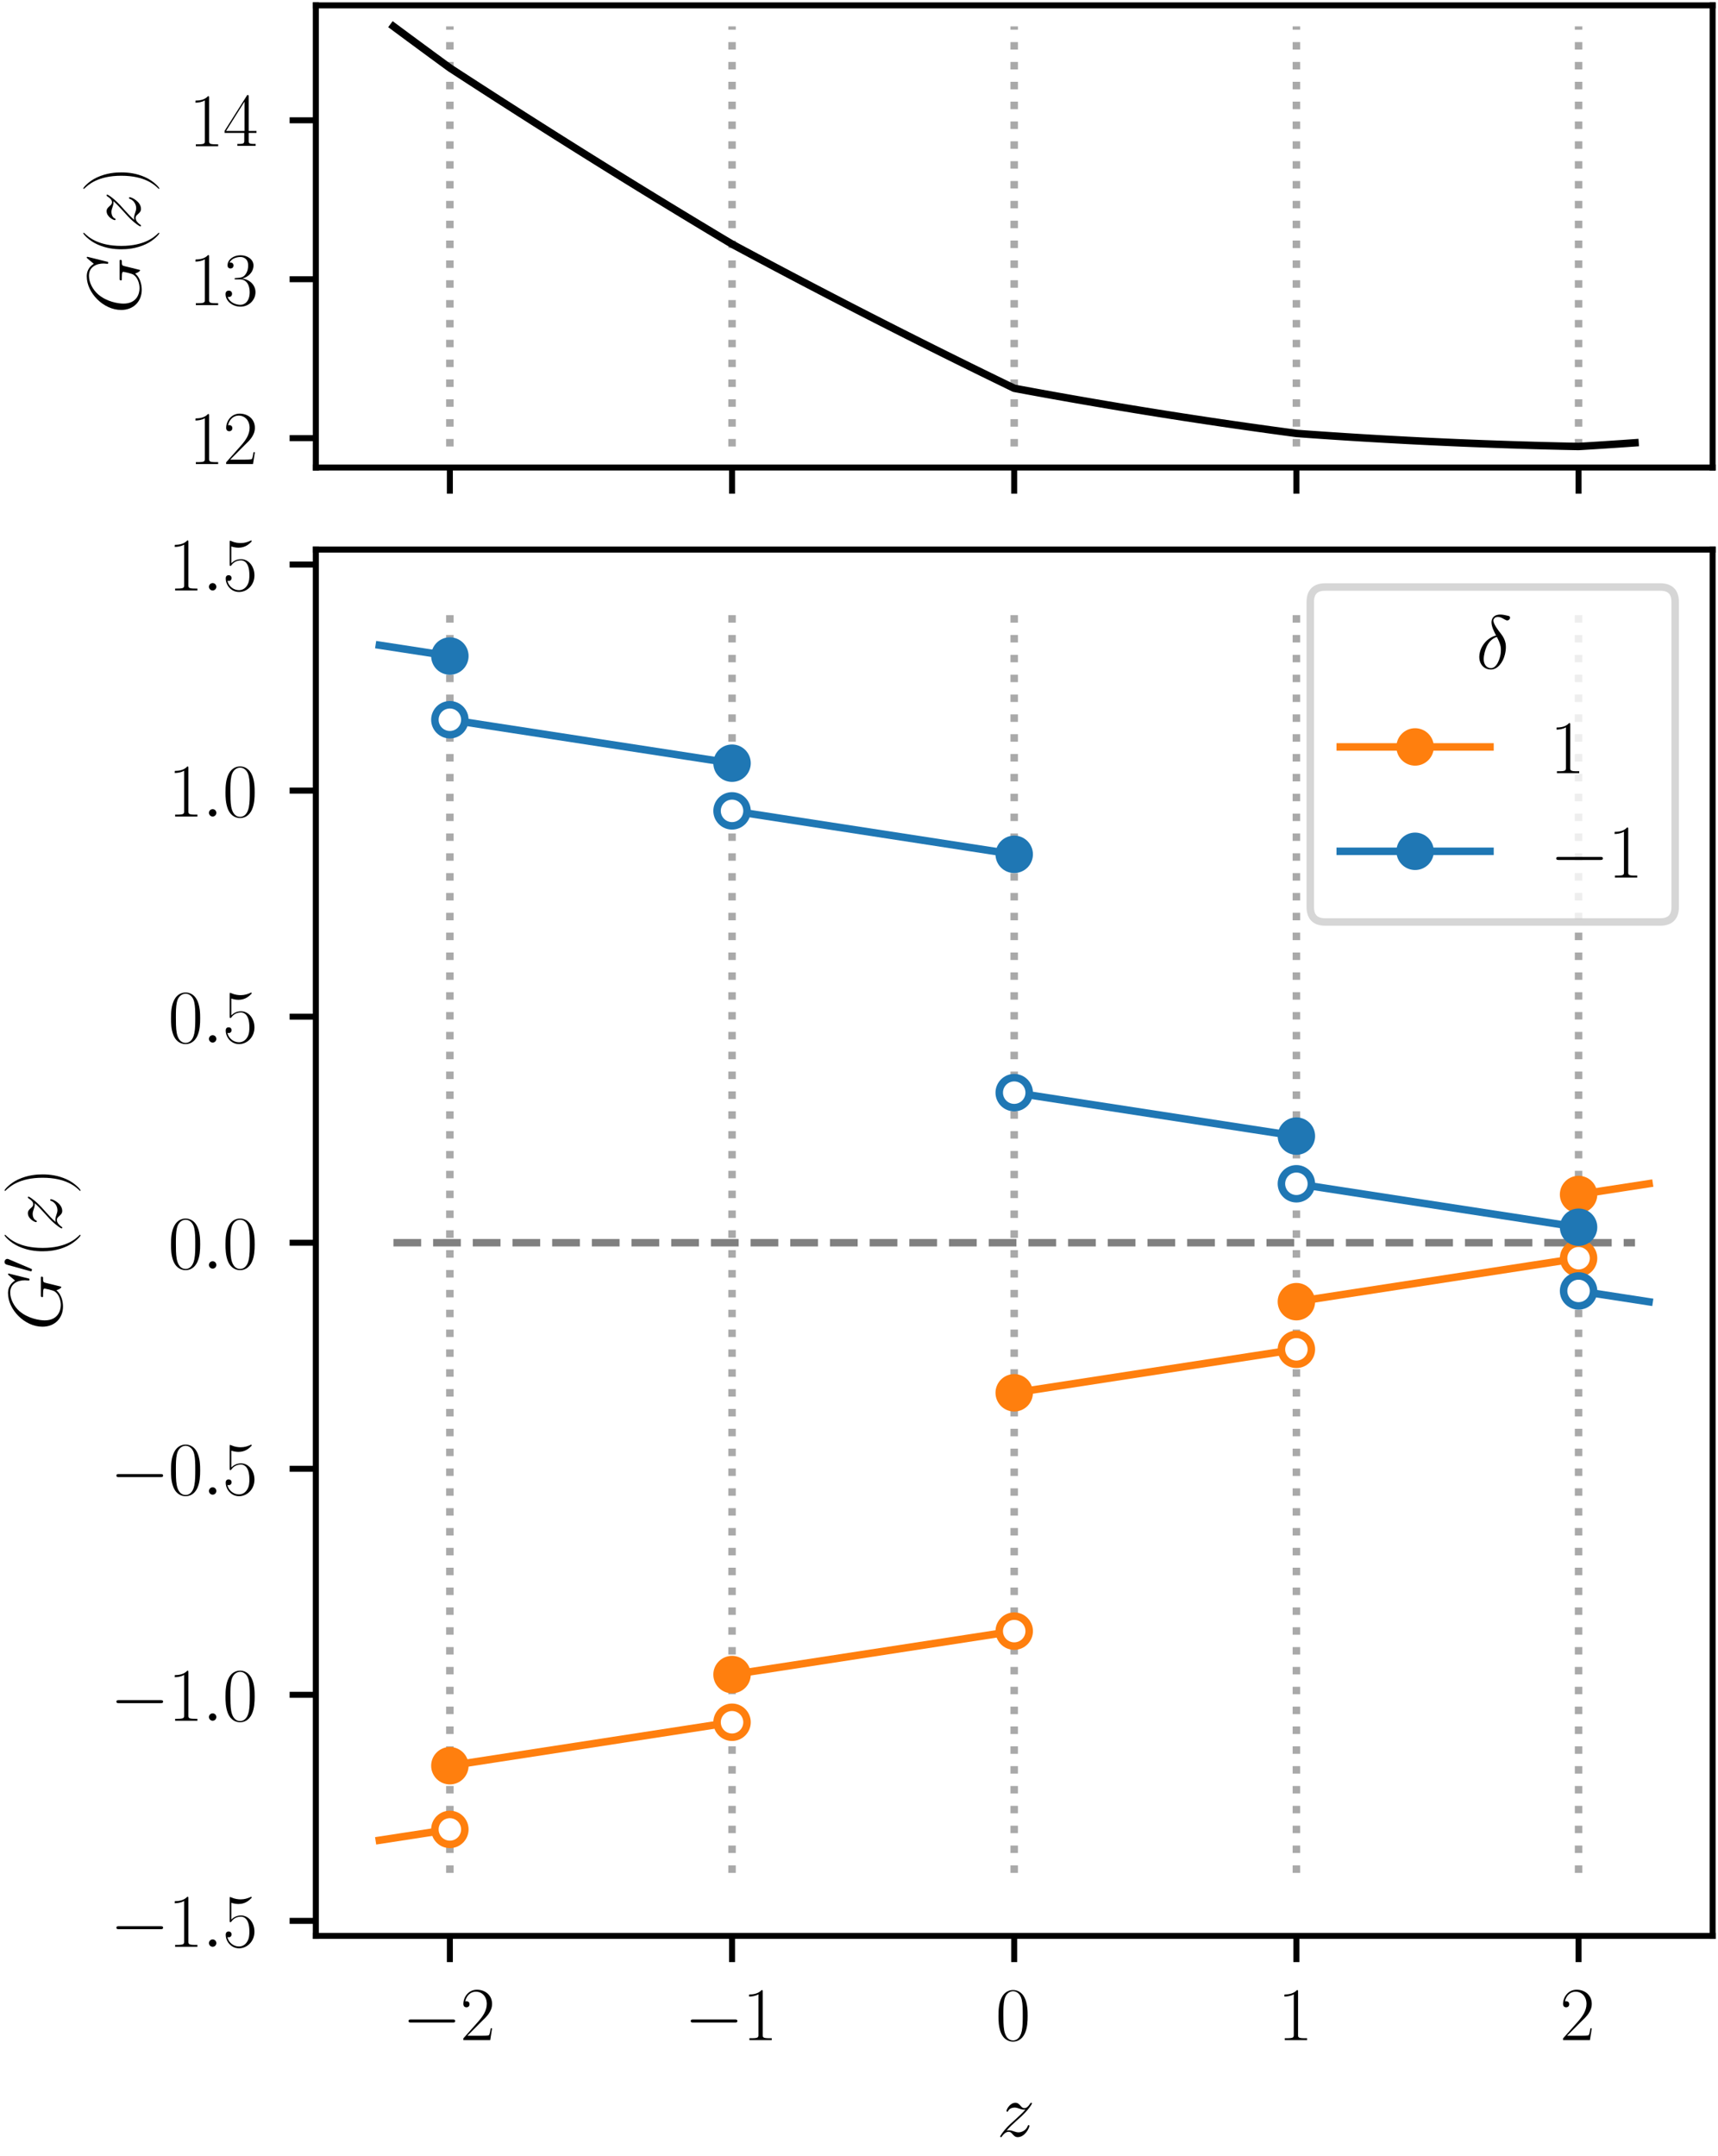 <?xml version="1.0" encoding="utf-8" standalone="no"?>
<!DOCTYPE svg PUBLIC "-//W3C//DTD SVG 1.1//EN"
  "http://www.w3.org/Graphics/SVG/1.1/DTD/svg11.dtd">
<svg xmlns:xlink="http://www.w3.org/1999/xlink" width="229.44pt" height="287.94pt" viewBox="0 0 229.44 287.94" xmlns="http://www.w3.org/2000/svg" version="1.1">
 <defs>
  <style type="text/css">*{stroke-linejoin: round; stroke-linecap: butt}</style>
 </defs>
 <g id="figure_1">
  <g id="patch_1">
   <path d="M 0 287.94 
L 229.44 287.94 
L 229.44 0 
L 0 0 
z
" style="fill: #ffffff"/>
  </g>
  <g id="axes_1">
   <g id="patch_2">
    <path d="M 42.179 62.427 
L 228.72 62.427 
L 228.72 0.72 
L 42.179 0.72 
z
" style="fill: #ffffff"/>
   </g>
   <g id="matplotlib.axis_1">
    <g id="xtick_1">
     <g id="line2d_1">
      <defs>
       <path id="m9663c72578" d="M 0 0 
L 0 3.5 
" style="stroke: #000000; stroke-width: 0.8"/>
      </defs>
      <g>
       <use xlink:href="#m9663c72578" x="60.08" y="62.427" style="stroke: #000000; stroke-width: 0.8"/>
      </g>
     </g>
    </g>
    <g id="xtick_2">
     <g id="line2d_2">
      <g>
       <use xlink:href="#m9663c72578" x="97.764" y="62.427" style="stroke: #000000; stroke-width: 0.8"/>
      </g>
     </g>
    </g>
    <g id="xtick_3">
     <g id="line2d_3">
      <g>
       <use xlink:href="#m9663c72578" x="135.449" y="62.427" style="stroke: #000000; stroke-width: 0.8"/>
      </g>
     </g>
    </g>
    <g id="xtick_4">
     <g id="line2d_4">
      <g>
       <use xlink:href="#m9663c72578" x="173.134" y="62.427" style="stroke: #000000; stroke-width: 0.8"/>
      </g>
     </g>
    </g>
    <g id="xtick_5">
     <g id="line2d_5">
      <g>
       <use xlink:href="#m9663c72578" x="210.819" y="62.427" style="stroke: #000000; stroke-width: 0.8"/>
      </g>
     </g>
    </g>
   </g>
   <g id="matplotlib.axis_2">
    <g id="ytick_1">
     <g id="line2d_6">
      <defs>
       <path id="m6248cead88" d="M 0 0 
L -3.5 0 
" style="stroke: #000000; stroke-width: 0.8"/>
      </defs>
      <g>
       <use xlink:href="#m6248cead88" x="42.179" y="58.507" style="stroke: #000000; stroke-width: 0.8"/>
      </g>
     </g>
     <g id="text_1">
      <!-- $\mathdefault{12}$ -->
      <g transform="translate(25.217 61.966) scale(0.1 -0.1)">
       <defs>
        <path id="LMRoman17-Regular-31" d="M 2458 0 
L 2458 160 
L 2266 160 
C 1715 160 1702 230 1702 458 
L 1702 4058 
C 1702 4192 1696 4192 1606 4192 
C 1357 3916 979 3827 621 3827 
C 602 3827 570 3827 563 3808 
C 557 3795 557 3782 557 3648 
C 755 3648 1088 3686 1344 3839 
L 1344 461 
C 1344 236 1331 160 781 160 
L 589 160 
L 589 0 
L 1523 0 
L 2458 0 
z
" transform="scale(0.016)"/>
        <path id="LMRoman17-Regular-32" d="M 2669 989 
L 2554 989 
C 2490 536 2438 459 2413 420 
C 2381 369 1920 369 1830 369 
L 602 369 
L 1824 1597 
C 2214 1967 2669 2402 2669 3035 
C 2669 3790 2067 4224 1395 4224 
C 691 4224 262 3604 262 3030 
C 262 2780 448 2748 525 2748 
C 589 2748 781 2787 781 3010 
C 781 3207 614 3264 525 3264 
C 486 3264 448 3258 422 3245 
C 544 3790 915 4058 1306 4058 
C 1862 4058 2227 3617 2227 3035 
C 2227 2479 1901 2000 1536 1584 
L 262 146 
L 262 0 
L 2515 0 
L 2669 989 
z
" transform="scale(0.016)"/>
       </defs>
       <use xlink:href="#LMRoman17-Regular-31" transform="scale(0.996)"/>
       <use xlink:href="#LMRoman17-Regular-32" transform="translate(45.691 0) scale(0.996)"/>
      </g>
     </g>
    </g>
    <g id="ytick_2">
     <g id="line2d_7">
      <g>
       <use xlink:href="#m6248cead88" x="42.179" y="37.286" style="stroke: #000000; stroke-width: 0.8"/>
      </g>
     </g>
     <g id="text_2">
      <!-- $\mathdefault{13}$ -->
      <g transform="translate(25.217 40.745) scale(0.1 -0.1)">
       <defs>
        <path id="LMRoman17-Regular-33" d="M 2720 1085 
C 2720 1707 2208 2157 1600 2227 
C 2086 2328 2554 2756 2554 3329 
C 2554 3820 2048 4179 1472 4179 
C 890 4179 378 3829 378 3329 
C 378 3110 544 3072 627 3072 
C 762 3072 877 3155 877 3321 
C 877 3486 762 3569 627 3569 
C 602 3569 570 3569 544 3557 
C 730 3959 1235 4032 1459 4032 
C 1683 4032 2106 3925 2106 3320 
C 2106 3143 2080 2828 1862 2550 
C 1670 2304 1453 2304 1242 2284 
C 1210 2284 1062 2269 1037 2269 
C 992 2263 966 2257 966 2208 
C 966 2163 973 2157 1101 2157 
L 1414 2157 
C 1984 2157 2234 1662 2234 1090 
C 2234 320 1824 25 1453 25 
C 1114 25 563 194 390 693 
C 422 680 454 680 486 680 
C 640 680 755 782 755 948 
C 755 1133 614 1216 486 1216 
C 378 1216 211 1165 211 926 
C 211 335 787 -128 1466 -128 
C 2176 -128 2720 430 2720 1085 
z
" transform="scale(0.016)"/>
       </defs>
       <use xlink:href="#LMRoman17-Regular-31" transform="scale(0.996)"/>
       <use xlink:href="#LMRoman17-Regular-33" transform="translate(45.691 0) scale(0.996)"/>
      </g>
     </g>
    </g>
    <g id="ytick_3">
     <g id="line2d_8">
      <g>
       <use xlink:href="#m6248cead88" x="42.179" y="16.066" style="stroke: #000000; stroke-width: 0.8"/>
      </g>
     </g>
     <g id="text_3">
      <!-- $\mathdefault{14}$ -->
      <g transform="translate(25.217 19.525) scale(0.1 -0.1)">
       <defs>
        <path id="LMRoman17-Regular-34" d="M 2803 1114 
L 2803 1280 
L 2150 1280 
L 2150 4154 
C 2150 4288 2144 4288 2029 4288 
L 128 1280 
L 128 1114 
L 1779 1114 
L 1779 487 
C 1779 255 1766 192 1318 192 
L 1197 192 
L 1197 32 
C 1402 32 1747 32 1965 32 
C 2182 32 2528 32 2733 32 
L 2733 192 
L 2611 192 
C 2163 192 2150 255 2150 487 
L 2150 1114 
L 2803 1114 
z
M 1798 1280 
L 256 1280 
L 1798 3734 
L 1798 1280 
z
" transform="scale(0.016)"/>
       </defs>
       <use xlink:href="#LMRoman17-Regular-31" transform="scale(0.996)"/>
       <use xlink:href="#LMRoman17-Regular-34" transform="translate(45.691 0) scale(0.996)"/>
      </g>
     </g>
    </g>
    <g id="text_4">
     <!-- $G(z)$ -->
     <g transform="translate(18.726 41.9) rotate(-90) scale(0.1 -0.1)">
      <defs>
       <path id="LMMathItalic12-Regular-47" d="M 4518 1664 
C 4518 1728 4454 1728 4435 1728 
C 4326 1728 4205 1728 4090 1728 
L 3744 1728 
L 2931 1728 
C 2874 1728 2797 1728 2797 1613 
C 2797 1549 2848 1543 2848 1543 
L 3008 1543 
C 3514 1543 3514 1491 3514 1397 
C 3514 1397 3392 749 3270 559 
C 3027 203 2522 57 2144 57 
C 1651 57 851 312 851 1410 
C 851 1836 1005 2808 1626 3526 
C 2029 3984 2624 4295 3187 4295 
C 3942 4295 4211 3653 4211 3068 
C 4211 2967 4186 2827 4186 2738 
C 4186 2681 4250 2681 4269 2681 
C 4339 2681 4346 2687 4371 2801 
L 4774 4423 
C 4774 4480 4717 4480 4717 4480 
C 4717 4480 4678 4480 4627 4416 
L 4186 3888 
C 4154 3939 4026 4162 3776 4309 
C 3501 4480 3226 4480 3130 4480 
C 1760 4480 320 3095 320 1595 
C 320 546 1050 -128 2010 -128 
C 2470 -128 3053 24 3373 425 
C 3443 184 3584 12 3629 12 
C 3661 12 3674 32 3674 32 
C 3680 44 3731 271 3763 387 
L 3866 801 
L 3987 1297 
C 4051 1543 4064 1543 4416 1543 
C 4442 1543 4518 1543 4518 1664 
z
" transform="scale(0.016)"/>
       <path id="LMRoman17-Regular-28" d="M 1958 -1561 
C 1958 -1561 1958 -1542 1939 -1523 
C 1645 -1224 858 -407 858 1581 
C 858 3569 1632 4379 1946 4697 
C 1946 4697 1958 4717 1958 4736 
C 1958 4755 1939 4768 1914 4768 
C 1843 4768 1299 4296 986 3594 
C 666 2887 576 2199 576 1588 
C 576 1128 621 351 1005 -471 
C 1312 -1135 1837 -1600 1914 -1600 
C 1946 -1600 1958 -1587 1958 -1561 
z
" transform="scale(0.016)"/>
       <path id="LMMathItalic12-Regular-7a" d="M 2726 876 
C 2726 903 2720 942 2656 942 
C 2605 942 2598 917 2579 855 
C 2438 488 2061 338 1811 338 
C 1677 338 1549 376 1414 425 
C 1158 512 1088 512 1005 512 
C 941 512 870 512 813 486 
C 1088 803 1312 1004 1632 1296 
C 2016 1632 2182 1793 2272 1891 
C 2720 2338 2944 2713 2944 2764 
C 2944 2816 2880 2816 2880 2816 
C 2835 2816 2822 2793 2790 2750 
C 2630 2494 2477 2367 2310 2367 
C 2176 2367 2106 2421 1984 2565 
C 1850 2715 1741 2816 1555 2816 
C 1088 2816 806 2257 806 2128 
C 806 2108 813 2068 870 2068 
C 922 2068 928 2091 947 2133 
C 1056 2372 1363 2414 1485 2414 
C 1619 2414 1747 2376 1882 2327 
C 2125 2240 2227 2240 2291 2240 
C 2336 2240 2362 2240 2394 2246 
C 2182 1994 1837 1683 1549 1418 
C 1139 1056 1030 939 902 816 
C 512 415 275 33 275 -12 
C 275 -51 307 -64 346 -64 
C 384 -64 390 -57 435 14 
C 538 163 742 384 979 384 
C 1114 384 1178 342 1306 193 
C 1427 61 1536 -64 1741 -64 
C 2368 -64 2726 732 2726 876 
z
" transform="scale(0.016)"/>
       <path id="LMRoman17-Regular-29" d="M 1683 1581 
C 1683 2040 1638 2817 1254 3639 
C 947 4303 422 4768 346 4768 
C 326 4768 301 4761 301 4729 
C 301 4729 307 4710 314 4697 
C 621 4378 1402 3568 1402 1584 
C 1402 -407 627 -1217 314 -1537 
C 307 -1549 301 -1568 301 -1568 
C 301 -1600 326 -1600 346 -1600 
C 416 -1600 960 -1128 1274 -426 
C 1594 281 1683 969 1683 1581 
z
" transform="scale(0.016)"/>
      </defs>
      <use xlink:href="#LMMathItalic12-Regular-47" transform="scale(0.996)"/>
      <use xlink:href="#LMRoman17-Regular-28" transform="translate(76.947 0) scale(0.996)"/>
      <use xlink:href="#LMMathItalic12-Regular-7a" transform="translate(112.228 0) scale(0.996)"/>
      <use xlink:href="#LMRoman17-Regular-29" transform="translate(161.984 0) scale(0.996)"/>
     </g>
    </g>
   </g>
   <g id="LineCollection_1">
    <path d="M 60.08 59.622 
L 60.08 3.525 
" clip-path="url(#p064e2e1878)" style="fill: none; stroke-dasharray: 1,1.65; stroke-dashoffset: 0; stroke: #a9a9a9"/>
    <path d="M 97.764 59.622 
L 97.764 3.525 
" clip-path="url(#p064e2e1878)" style="fill: none; stroke-dasharray: 1,1.65; stroke-dashoffset: 0; stroke: #a9a9a9"/>
    <path d="M 135.449 59.622 
L 135.449 3.525 
" clip-path="url(#p064e2e1878)" style="fill: none; stroke-dasharray: 1,1.65; stroke-dashoffset: 0; stroke: #a9a9a9"/>
    <path d="M 173.134 59.622 
L 173.134 3.525 
" clip-path="url(#p064e2e1878)" style="fill: none; stroke-dasharray: 1,1.65; stroke-dashoffset: 0; stroke: #a9a9a9"/>
    <path d="M 210.819 59.622 
L 210.819 3.525 
" clip-path="url(#p064e2e1878)" style="fill: none; stroke-dasharray: 1,1.65; stroke-dashoffset: 0; stroke: #a9a9a9"/>
   </g>
   <g id="line2d_9">
    <path d="M 52.543 3.525 
L 54.217 4.765 
L 55.892 6.001 
L 57.567 7.233 
L 59.242 8.461 
L 60.08 9.073 
L 60.917 9.618 
L 62.592 10.705 
L 64.267 11.788 
L 65.942 12.867 
L 67.617 13.942 
L 69.291 15.013 
L 70.966 16.08 
L 72.641 17.142 
L 74.316 18.201 
L 75.991 19.256 
L 77.666 20.307 
L 79.341 21.353 
L 81.016 22.396 
L 82.69 23.435 
L 84.365 24.469 
L 86.04 25.5 
L 87.715 26.526 
L 89.39 27.549 
L 91.065 28.567 
L 92.74 29.582 
L 94.415 30.592 
L 96.09 31.599 
L 97.764 32.601 
L 97.764 32.601 
L 99.439 33.5 
L 101.114 34.395 
L 102.789 35.286 
L 104.464 36.172 
L 106.139 37.055 
L 107.814 37.934 
L 109.489 38.809 
L 111.164 39.679 
L 112.838 40.546 
L 114.513 41.409 
L 116.188 42.267 
L 117.863 43.122 
L 119.538 43.972 
L 121.213 44.819 
L 122.888 45.661 
L 124.563 46.5 
L 126.237 47.334 
L 127.912 48.164 
L 129.587 48.991 
L 131.262 49.813 
L 132.937 50.631 
L 134.612 51.446 
L 135.449 51.851 
L 136.287 52.007 
L 137.962 52.316 
L 139.637 52.621 
L 141.311 52.922 
L 142.986 53.219 
L 144.661 53.512 
L 146.336 53.801 
L 148.011 54.086 
L 149.686 54.367 
L 151.361 54.644 
L 153.036 54.916 
L 154.711 55.185 
L 156.385 55.45 
L 158.06 55.711 
L 159.735 55.967 
L 161.41 56.22 
L 163.085 56.469 
L 164.76 56.713 
L 166.435 56.954 
L 168.11 57.19 
L 169.784 57.423 
L 171.459 57.651 
L 173.134 57.876 
L 173.134 57.876 
L 174.809 57.997 
L 176.484 58.113 
L 178.159 58.226 
L 179.834 58.335 
L 181.509 58.44 
L 183.184 58.541 
L 184.858 58.638 
L 186.533 58.73 
L 188.208 58.819 
L 189.883 58.904 
L 191.558 58.984 
L 193.233 59.061 
L 194.908 59.134 
L 196.583 59.202 
L 198.258 59.267 
L 199.932 59.327 
L 201.607 59.384 
L 203.282 59.436 
L 204.957 59.485 
L 206.632 59.529 
L 208.307 59.569 
L 209.982 59.606 
L 210.819 59.622 
L 211.657 59.572 
L 213.332 59.467 
L 215.006 59.358 
L 216.681 59.246 
L 218.356 59.129 
" clip-path="url(#p064e2e1878)" style="fill: none; stroke: #000000; stroke-linecap: square"/>
   </g>
   <g id="patch_3">
    <path d="M 42.179 62.427 
L 42.179 0.72 
" style="fill: none; stroke: #000000; stroke-width: 0.8; stroke-linejoin: miter; stroke-linecap: square"/>
   </g>
   <g id="patch_4">
    <path d="M 228.72 62.427 
L 228.72 0.72 
" style="fill: none; stroke: #000000; stroke-width: 0.8; stroke-linejoin: miter; stroke-linecap: square"/>
   </g>
   <g id="patch_5">
    <path d="M 42.179 62.427 
L 228.72 62.427 
" style="fill: none; stroke: #000000; stroke-width: 0.8; stroke-linejoin: miter; stroke-linecap: square"/>
   </g>
   <g id="patch_6">
    <path d="M 42.179 0.72 
L 228.72 0.72 
" style="fill: none; stroke: #000000; stroke-width: 0.8; stroke-linejoin: miter; stroke-linecap: square"/>
   </g>
  </g>
  <g id="axes_2">
   <g id="patch_7">
    <path d="M 42.179 258.508 
L 228.72 258.508 
L 228.72 73.386 
L 42.179 73.386 
z
" style="fill: #ffffff"/>
   </g>
   <g id="matplotlib.axis_3">
    <g id="xtick_6">
     <g id="line2d_10">
      <g>
       <use xlink:href="#m9663c72578" x="60.08" y="258.508" style="stroke: #000000; stroke-width: 0.8"/>
      </g>
     </g>
     <g id="text_5">
      <!-- $\mathdefault{−2}$ -->
      <g transform="translate(53.714 272.427) scale(0.1 -0.1)">
       <defs>
        <path id="LMMathSymbols10-Regular-0" d="M 4442 1600 
C 4442 1728 4320 1728 4230 1728 
L 742 1728 
C 653 1728 531 1728 531 1600 
C 531 1472 653 1472 742 1472 
L 4230 1472 
C 4320 1472 4442 1472 4442 1600 
z
" transform="scale(0.016)"/>
       </defs>
       <use xlink:href="#LMMathSymbols10-Regular-0" transform="scale(0.996)"/>
       <use xlink:href="#LMRoman17-Regular-32" transform="translate(77.487 0) scale(0.996)"/>
      </g>
     </g>
    </g>
    <g id="xtick_7">
     <g id="line2d_11">
      <g>
       <use xlink:href="#m9663c72578" x="97.764" y="258.508" style="stroke: #000000; stroke-width: 0.8"/>
      </g>
     </g>
     <g id="text_6">
      <!-- $\mathdefault{−1}$ -->
      <g transform="translate(91.399 272.427) scale(0.1 -0.1)">
       <use xlink:href="#LMMathSymbols10-Regular-0" transform="scale(0.996)"/>
       <use xlink:href="#LMRoman17-Regular-31" transform="translate(77.487 0) scale(0.996)"/>
      </g>
     </g>
    </g>
    <g id="xtick_8">
     <g id="line2d_12">
      <g>
       <use xlink:href="#m9663c72578" x="135.449" y="258.508" style="stroke: #000000; stroke-width: 0.8"/>
      </g>
     </g>
     <g id="text_7">
      <!-- $\mathdefault{0}$ -->
      <g transform="translate(132.959 272.427) scale(0.1 -0.1)">
       <defs>
        <path id="LMRoman17-Regular-30" d="M 2688 2025 
C 2688 2416 2682 3080 2413 3591 
C 2176 4039 1798 4198 1466 4198 
C 1158 4198 768 4058 525 3597 
C 269 3118 243 2524 243 2025 
C 243 1661 250 1106 448 619 
C 723 -39 1216 -128 1466 -128 
C 1760 -128 2208 -7 2470 600 
C 2662 1042 2688 1559 2688 2025 
z
M 2278 2096 
C 2278 1680 2278 1169 2202 792 
C 2067 95 1690 -26 1466 -26 
C 1056 -26 813 325 723 812 
C 653 1188 653 1738 653 2096 
C 653 2588 653 2997 736 3387 
C 858 3929 1216 4096 1466 4096 
C 1728 4096 2067 3923 2189 3400 
C 2272 3036 2278 2607 2278 2096 
z
" transform="scale(0.016)"/>
       </defs>
       <use xlink:href="#LMRoman17-Regular-30" transform="scale(0.996)"/>
      </g>
     </g>
    </g>
    <g id="xtick_9">
     <g id="line2d_13">
      <g>
       <use xlink:href="#m9663c72578" x="173.134" y="258.508" style="stroke: #000000; stroke-width: 0.8"/>
      </g>
     </g>
     <g id="text_8">
      <!-- $\mathdefault{1}$ -->
      <g transform="translate(170.644 272.427) scale(0.1 -0.1)">
       <use xlink:href="#LMRoman17-Regular-31" transform="scale(0.996)"/>
      </g>
     </g>
    </g>
    <g id="xtick_10">
     <g id="line2d_14">
      <g>
       <use xlink:href="#m9663c72578" x="210.819" y="258.508" style="stroke: #000000; stroke-width: 0.8"/>
      </g>
     </g>
     <g id="text_9">
      <!-- $\mathdefault{2}$ -->
      <g transform="translate(208.329 272.427) scale(0.1 -0.1)">
       <use xlink:href="#LMRoman17-Regular-32" transform="scale(0.996)"/>
      </g>
     </g>
    </g>
    <g id="text_10">
     <!-- $z$ -->
     <g transform="translate(133.133 285.282) scale(0.1 -0.1)">
      <use xlink:href="#LMMathItalic12-Regular-7a" transform="scale(0.996)"/>
     </g>
    </g>
   </g>
   <g id="matplotlib.axis_4">
    <g id="ytick_4">
     <g id="line2d_15">
      <g>
       <use xlink:href="#m6248cead88" x="42.179" y="256.505" style="stroke: #000000; stroke-width: 0.8"/>
      </g>
     </g>
     <g id="text_11">
      <!-- $\mathdefault{−1.5}$ -->
      <g transform="translate(14.7 259.964) scale(0.1 -0.1)">
       <defs>
        <path id="LMMathItalic12-Regular-3a" d="M 1178 307 
C 1178 492 1024 619 870 619 
C 685 619 557 466 557 313 
C 557 128 710 0 864 0 
C 1050 0 1178 153 1178 307 
z
" transform="scale(0.016)"/>
        <path id="LMRoman17-Regular-35" d="M 2669 1264 
C 2669 2030 2170 2624 1549 2624 
C 1222 2624 947 2503 730 2274 
L 730 3692 
C 794 3666 1056 3584 1325 3584 
C 1920 3584 2246 3911 2432 4100 
C 2432 4157 2432 4192 2394 4192 
C 2394 4192 2374 4192 2323 4163 
C 2099 4058 1837 3973 1517 3973 
C 1325 3973 1037 3999 723 4139 
C 653 4171 634 4171 634 4171 
C 602 4171 595 4164 595 4037 
L 595 2203 
C 595 2089 595 2057 659 2057 
C 691 2057 704 2070 736 2114 
C 941 2401 1222 2522 1542 2522 
C 1766 2522 2246 2382 2246 1289 
C 2246 1085 2246 715 2054 421 
C 1894 159 1645 25 1370 25 
C 947 25 518 320 403 814 
C 429 807 480 795 506 795 
C 589 795 749 840 749 1038 
C 749 1210 627 1280 506 1280 
C 358 1280 262 1190 262 1011 
C 262 454 704 -128 1382 -128 
C 2042 -128 2669 440 2669 1264 
z
" transform="scale(0.016)"/>
       </defs>
       <use xlink:href="#LMMathSymbols10-Regular-0" transform="scale(0.996)"/>
       <use xlink:href="#LMRoman17-Regular-31" transform="translate(77.487 0) scale(0.996)"/>
       <use xlink:href="#LMMathItalic12-Regular-3a" transform="translate(123.178 0) scale(0.996)"/>
       <use xlink:href="#LMRoman17-Regular-35" transform="translate(150.276 0) scale(0.996)"/>
      </g>
     </g>
    </g>
    <g id="ytick_5">
     <g id="line2d_16">
      <g>
       <use xlink:href="#m6248cead88" x="42.179" y="226.319" style="stroke: #000000; stroke-width: 0.8"/>
      </g>
     </g>
     <g id="text_12">
      <!-- $\mathdefault{−1.0}$ -->
      <g transform="translate(14.7 229.778) scale(0.1 -0.1)">
       <use xlink:href="#LMMathSymbols10-Regular-0" transform="scale(0.996)"/>
       <use xlink:href="#LMRoman17-Regular-31" transform="translate(77.487 0) scale(0.996)"/>
       <use xlink:href="#LMMathItalic12-Regular-3a" transform="translate(123.178 0) scale(0.996)"/>
       <use xlink:href="#LMRoman17-Regular-30" transform="translate(150.276 0) scale(0.996)"/>
      </g>
     </g>
    </g>
    <g id="ytick_6">
     <g id="line2d_17">
      <g>
       <use xlink:href="#m6248cead88" x="42.179" y="196.133" style="stroke: #000000; stroke-width: 0.8"/>
      </g>
     </g>
     <g id="text_13">
      <!-- $\mathdefault{−0.5}$ -->
      <g transform="translate(14.7 199.592) scale(0.1 -0.1)">
       <use xlink:href="#LMMathSymbols10-Regular-0" transform="scale(0.996)"/>
       <use xlink:href="#LMRoman17-Regular-30" transform="translate(77.487 0) scale(0.996)"/>
       <use xlink:href="#LMMathItalic12-Regular-3a" transform="translate(123.178 0) scale(0.996)"/>
       <use xlink:href="#LMRoman17-Regular-35" transform="translate(150.276 0) scale(0.996)"/>
      </g>
     </g>
    </g>
    <g id="ytick_7">
     <g id="line2d_18">
      <g>
       <use xlink:href="#m6248cead88" x="42.179" y="165.947" style="stroke: #000000; stroke-width: 0.8"/>
      </g>
     </g>
     <g id="text_14">
      <!-- $\mathdefault{0.0}$ -->
      <g transform="translate(22.449 169.407) scale(0.1 -0.1)">
       <use xlink:href="#LMRoman17-Regular-30" transform="scale(0.996)"/>
       <use xlink:href="#LMMathItalic12-Regular-3a" transform="translate(45.691 0) scale(0.996)"/>
       <use xlink:href="#LMRoman17-Regular-30" transform="translate(72.788 0) scale(0.996)"/>
      </g>
     </g>
    </g>
    <g id="ytick_8">
     <g id="line2d_19">
      <g>
       <use xlink:href="#m6248cead88" x="42.179" y="135.761" style="stroke: #000000; stroke-width: 0.8"/>
      </g>
     </g>
     <g id="text_15">
      <!-- $\mathdefault{0.5}$ -->
      <g transform="translate(22.449 139.221) scale(0.1 -0.1)">
       <use xlink:href="#LMRoman17-Regular-30" transform="scale(0.996)"/>
       <use xlink:href="#LMMathItalic12-Regular-3a" transform="translate(45.691 0) scale(0.996)"/>
       <use xlink:href="#LMRoman17-Regular-35" transform="translate(72.788 0) scale(0.996)"/>
      </g>
     </g>
    </g>
    <g id="ytick_9">
     <g id="line2d_20">
      <g>
       <use xlink:href="#m6248cead88" x="42.179" y="105.576" style="stroke: #000000; stroke-width: 0.8"/>
      </g>
     </g>
     <g id="text_16">
      <!-- $\mathdefault{1.0}$ -->
      <g transform="translate(22.449 109.035) scale(0.1 -0.1)">
       <use xlink:href="#LMRoman17-Regular-31" transform="scale(0.996)"/>
       <use xlink:href="#LMMathItalic12-Regular-3a" transform="translate(45.691 0) scale(0.996)"/>
       <use xlink:href="#LMRoman17-Regular-30" transform="translate(72.788 0) scale(0.996)"/>
      </g>
     </g>
    </g>
    <g id="ytick_10">
     <g id="line2d_21">
      <g>
       <use xlink:href="#m6248cead88" x="42.179" y="75.39" style="stroke: #000000; stroke-width: 0.8"/>
      </g>
     </g>
     <g id="text_17">
      <!-- $\mathdefault{1.5}$ -->
      <g transform="translate(22.449 78.849) scale(0.1 -0.1)">
       <use xlink:href="#LMRoman17-Regular-31" transform="scale(0.996)"/>
       <use xlink:href="#LMMathItalic12-Regular-3a" transform="translate(45.691 0) scale(0.996)"/>
       <use xlink:href="#LMRoman17-Regular-35" transform="translate(72.788 0) scale(0.996)"/>
      </g>
     </g>
    </g>
    <g id="text_18">
     <!-- $G'(z)$ -->
     <g transform="translate(8.21 177.671) rotate(-90) scale(0.1 -0.1)">
      <defs>
       <path id="LMMathSymbols10-Regular-30" d="M 1632 3066 
C 1677 3162 1677 3219 1677 3245 
C 1677 3437 1498 3578 1318 3578 
C 1062 3578 1005 3366 979 3283 
L 205 493 
C 198 467 186 435 186 403 
C 186 333 352 288 403 288 
C 403 288 448 288 486 378 
L 1632 3066 
z
" transform="scale(0.016)"/>
      </defs>
      <use xlink:href="#LMMathItalic12-Regular-47" transform="scale(0.996)"/>
      <use xlink:href="#LMMathSymbols10-Regular-30" transform="translate(76.947 36.154) scale(0.697)"/>
      <use xlink:href="#LMRoman17-Regular-28" transform="translate(96.623 0) scale(0.996)"/>
      <use xlink:href="#LMMathItalic12-Regular-7a" transform="translate(131.904 0) scale(0.996)"/>
      <use xlink:href="#LMRoman17-Regular-29" transform="translate(181.66 0) scale(0.996)"/>
     </g>
    </g>
   </g>
   <g id="LineCollection_2">
    <path d="M 60.08 250.093 
L 60.08 81.801 
" clip-path="url(#p47826b1792)" style="fill: none; stroke-dasharray: 1,1.65; stroke-dashoffset: 0; stroke: #a9a9a9"/>
    <path d="M 97.764 250.093 
L 97.764 81.801 
" clip-path="url(#p47826b1792)" style="fill: none; stroke-dasharray: 1,1.65; stroke-dashoffset: 0; stroke: #a9a9a9"/>
    <path d="M 135.449 250.093 
L 135.449 81.801 
" clip-path="url(#p47826b1792)" style="fill: none; stroke-dasharray: 1,1.65; stroke-dashoffset: 0; stroke: #a9a9a9"/>
    <path d="M 173.134 250.093 
L 173.134 81.801 
" clip-path="url(#p47826b1792)" style="fill: none; stroke-dasharray: 1,1.65; stroke-dashoffset: 0; stroke: #a9a9a9"/>
    <path d="M 210.819 250.093 
L 210.819 81.801 
" clip-path="url(#p47826b1792)" style="fill: none; stroke-dasharray: 1,1.65; stroke-dashoffset: 0; stroke: #a9a9a9"/>
   </g>
   <g id="LineCollection_3">
    <path d="M 52.543 165.947 
L 218.356 165.947 
" clip-path="url(#p47826b1792)" style="fill: none; stroke-dasharray: 3.7,1.6; stroke-dashoffset: 0; stroke: #808080"/>
   </g>
   <g id="line2d_22">
    <path d="M 50.658 245.741 
L 60.079 244.29 
" clip-path="url(#p47826b1792)" style="fill: none; stroke: #ff7f0e; stroke-linecap: square"/>
   </g>
   <g id="line2d_23">
    <path d="M 60.08 235.784 
L 97.764 229.981 
" clip-path="url(#p47826b1792)" style="fill: none; stroke: #ff7f0e; stroke-linecap: square"/>
   </g>
   <g id="line2d_24">
    <path d="M 97.764 223.615 
L 135.449 217.812 
" clip-path="url(#p47826b1792)" style="fill: none; stroke: #ff7f0e; stroke-linecap: square"/>
   </g>
   <g id="line2d_25">
    <path d="M 135.449 185.988 
L 173.134 180.184 
" clip-path="url(#p47826b1792)" style="fill: none; stroke: #ff7f0e; stroke-linecap: square"/>
   </g>
   <g id="line2d_26">
    <path d="M 173.134 173.818 
L 210.819 168.015 
" clip-path="url(#p47826b1792)" style="fill: none; stroke: #ff7f0e; stroke-linecap: square"/>
   </g>
   <g id="line2d_27">
    <path d="M 210.819 159.509 
L 220.24 158.059 
" clip-path="url(#p47826b1792)" style="fill: none; stroke: #ff7f0e; stroke-linecap: square"/>
   </g>
   <g id="line2d_28">
    <defs>
     <path id="mbe71917a2b" d="M 0 2 
C 0.53 2 1.039 1.789 1.414 1.414 
C 1.789 1.039 2 0.53 2 0 
C 2 -0.53 1.789 -1.039 1.414 -1.414 
C 1.039 -1.789 0.53 -2 0 -2 
C -0.53 -2 -1.039 -1.789 -1.414 -1.414 
C -1.789 -1.039 -2 -0.53 -2 0 
C -2 0.53 -1.789 1.039 -1.414 1.414 
C -1.039 1.789 -0.53 2 0 2 
z
" style="stroke: #ff7f0e"/>
    </defs>
    <g clip-path="url(#p47826b1792)">
     <use xlink:href="#mbe71917a2b" x="60.08" y="235.784" style="fill: #ff7f0e; stroke: #ff7f0e"/>
     <use xlink:href="#mbe71917a2b" x="97.764" y="223.615" style="fill: #ff7f0e; stroke: #ff7f0e"/>
     <use xlink:href="#mbe71917a2b" x="135.449" y="185.988" style="fill: #ff7f0e; stroke: #ff7f0e"/>
     <use xlink:href="#mbe71917a2b" x="173.134" y="173.818" style="fill: #ff7f0e; stroke: #ff7f0e"/>
     <use xlink:href="#mbe71917a2b" x="210.819" y="159.509" style="fill: #ff7f0e; stroke: #ff7f0e"/>
    </g>
   </g>
   <g id="line2d_29">
    <defs>
     <path id="m5b2e4481b0" d="M 0 2 
C 0.53 2 1.039 1.789 1.414 1.414 
C 1.789 1.039 2 0.53 2 0 
C 2 -0.53 1.789 -1.039 1.414 -1.414 
C 1.039 -1.789 0.53 -2 0 -2 
C -0.53 -2 -1.039 -1.789 -1.414 -1.414 
C -1.789 -1.039 -2 -0.53 -2 0 
C -2 0.53 -1.789 1.039 -1.414 1.414 
C -1.039 1.789 -0.53 2 0 2 
z
" style="stroke: #ff7f0e"/>
    </defs>
    <g clip-path="url(#p47826b1792)">
     <use xlink:href="#m5b2e4481b0" x="60.079" y="244.29" style="fill: #ffffff; stroke: #ff7f0e"/>
     <use xlink:href="#m5b2e4481b0" x="97.764" y="229.981" style="fill: #ffffff; stroke: #ff7f0e"/>
     <use xlink:href="#m5b2e4481b0" x="135.449" y="217.812" style="fill: #ffffff; stroke: #ff7f0e"/>
     <use xlink:href="#m5b2e4481b0" x="173.134" y="180.184" style="fill: #ffffff; stroke: #ff7f0e"/>
     <use xlink:href="#m5b2e4481b0" x="210.819" y="168.015" style="fill: #ffffff; stroke: #ff7f0e"/>
    </g>
   </g>
   <g id="line2d_30">
    <path d="M 50.658 86.154 
L 60.08 87.604 
" clip-path="url(#p47826b1792)" style="fill: none; stroke: #1f77b4; stroke-linecap: square"/>
   </g>
   <g id="line2d_31">
    <path d="M 60.08 96.11 
L 97.764 101.913 
" clip-path="url(#p47826b1792)" style="fill: none; stroke: #1f77b4; stroke-linecap: square"/>
   </g>
   <g id="line2d_32">
    <path d="M 97.764 108.28 
L 135.449 114.083 
" clip-path="url(#p47826b1792)" style="fill: none; stroke: #1f77b4; stroke-linecap: square"/>
   </g>
   <g id="line2d_33">
    <path d="M 135.449 145.907 
L 173.134 151.71 
" clip-path="url(#p47826b1792)" style="fill: none; stroke: #1f77b4; stroke-linecap: square"/>
   </g>
   <g id="line2d_34">
    <path d="M 173.134 158.076 
L 210.819 163.88 
" clip-path="url(#p47826b1792)" style="fill: none; stroke: #1f77b4; stroke-linecap: square"/>
   </g>
   <g id="line2d_35">
    <path d="M 210.819 172.385 
L 220.24 173.836 
" clip-path="url(#p47826b1792)" style="fill: none; stroke: #1f77b4; stroke-linecap: square"/>
   </g>
   <g id="line2d_36">
    <defs>
     <path id="m5f1b12ef9f" d="M 0 2 
C 0.53 2 1.039 1.789 1.414 1.414 
C 1.789 1.039 2 0.53 2 0 
C 2 -0.53 1.789 -1.039 1.414 -1.414 
C 1.039 -1.789 0.53 -2 0 -2 
C -0.53 -2 -1.039 -1.789 -1.414 -1.414 
C -1.789 -1.039 -2 -0.53 -2 0 
C -2 0.53 -1.789 1.039 -1.414 1.414 
C -1.039 1.789 -0.53 2 0 2 
z
" style="stroke: #1f77b4"/>
    </defs>
    <g clip-path="url(#p47826b1792)">
     <use xlink:href="#m5f1b12ef9f" x="60.08" y="96.11" style="fill: #ffffff; stroke: #1f77b4"/>
     <use xlink:href="#m5f1b12ef9f" x="97.764" y="108.28" style="fill: #ffffff; stroke: #1f77b4"/>
     <use xlink:href="#m5f1b12ef9f" x="135.449" y="145.907" style="fill: #ffffff; stroke: #1f77b4"/>
     <use xlink:href="#m5f1b12ef9f" x="173.134" y="158.076" style="fill: #ffffff; stroke: #1f77b4"/>
     <use xlink:href="#m5f1b12ef9f" x="210.819" y="172.385" style="fill: #ffffff; stroke: #1f77b4"/>
    </g>
   </g>
   <g id="line2d_37">
    <defs>
     <path id="mf0f48b3182" d="M 0 2 
C 0.53 2 1.039 1.789 1.414 1.414 
C 1.789 1.039 2 0.53 2 0 
C 2 -0.53 1.789 -1.039 1.414 -1.414 
C 1.039 -1.789 0.53 -2 0 -2 
C -0.53 -2 -1.039 -1.789 -1.414 -1.414 
C -1.789 -1.039 -2 -0.53 -2 0 
C -2 0.53 -1.789 1.039 -1.414 1.414 
C -1.039 1.789 -0.53 2 0 2 
z
" style="stroke: #1f77b4"/>
    </defs>
    <g clip-path="url(#p47826b1792)">
     <use xlink:href="#mf0f48b3182" x="60.08" y="87.604" style="fill: #1f77b4; stroke: #1f77b4"/>
     <use xlink:href="#mf0f48b3182" x="97.764" y="101.913" style="fill: #1f77b4; stroke: #1f77b4"/>
     <use xlink:href="#mf0f48b3182" x="135.449" y="114.083" style="fill: #1f77b4; stroke: #1f77b4"/>
     <use xlink:href="#mf0f48b3182" x="173.134" y="151.71" style="fill: #1f77b4; stroke: #1f77b4"/>
     <use xlink:href="#mf0f48b3182" x="210.819" y="163.88" style="fill: #1f77b4; stroke: #1f77b4"/>
    </g>
   </g>
   <g id="patch_8">
    <path d="M 42.179 258.508 
L 42.179 73.386 
" style="fill: none; stroke: #000000; stroke-width: 0.8; stroke-linejoin: miter; stroke-linecap: square"/>
   </g>
   <g id="patch_9">
    <path d="M 228.72 258.508 
L 228.72 73.386 
" style="fill: none; stroke: #000000; stroke-width: 0.8; stroke-linejoin: miter; stroke-linecap: square"/>
   </g>
   <g id="patch_10">
    <path d="M 42.179 258.508 
L 228.72 258.508 
" style="fill: none; stroke: #000000; stroke-width: 0.8; stroke-linejoin: miter; stroke-linecap: square"/>
   </g>
   <g id="patch_11">
    <path d="M 42.179 73.386 
L 228.72 73.386 
" style="fill: none; stroke: #000000; stroke-width: 0.8; stroke-linejoin: miter; stroke-linecap: square"/>
   </g>
   <g id="legend_1">
    <g id="patch_12">
     <path d="M 176.989 123.117 
L 221.72 123.117 
Q 223.72 123.117 223.72 121.117 
L 223.72 80.386 
Q 223.72 78.386 221.72 78.386 
L 176.989 78.386 
Q 174.989 78.386 174.989 80.386 
L 174.989 121.117 
Q 174.989 123.117 176.989 123.117 
z
" style="fill: #ffffff; opacity: 0.8; stroke: #cccccc; stroke-linejoin: miter"/>
    </g>
    <g id="text_19">
     <!-- $\delta$ -->
     <g transform="translate(197.141 89.305) scale(0.1 -0.1)">
      <defs>
       <path id="LMMathItalic12-Regular-e" d="M 2400 1163 
C 2458 1380 2490 1604 2490 1815 
C 2490 1911 2483 2007 2470 2103 
C 2419 2403 2285 2659 2112 2889 
C 1830 3246 1446 3745 1446 4046 
C 1446 4089 1459 4127 1478 4159 
C 1510 4221 1555 4271 1619 4302 
C 1683 4333 1754 4346 1818 4346 
C 2106 4346 2298 4154 2541 4058 
C 2560 4052 2579 4052 2605 4052 
C 2682 4052 2771 4097 2810 4180 
C 2829 4212 2842 4250 2842 4275 
C 2842 4352 2790 4416 2720 4429 
C 2496 4480 2246 4544 2016 4544 
C 1952 4544 1888 4537 1830 4525 
C 1741 4512 1645 4486 1562 4429 
C 1478 4378 1408 4301 1363 4218 
C 1312 4122 1286 4007 1286 3892 
C 1286 3546 1485 3144 1670 2786 
C 1408 2729 1152 2588 934 2397 
C 621 2122 403 1757 314 1387 
C 282 1253 262 1119 262 991 
C 262 761 320 543 435 364 
C 602 102 883 -64 1242 -64 
C 1798 -64 2246 543 2400 1163 
z
M 2010 1042 
C 1888 568 1651 57 1242 57 
C 986 57 794 211 704 428 
C 653 543 634 677 634 812 
C 634 991 666 1176 710 1361 
C 794 1693 922 2033 1178 2314 
C 1338 2480 1530 2614 1734 2665 
L 1754 2633 
C 1875 2397 1990 2154 2048 1885 
C 2067 1783 2074 1674 2074 1566 
C 2074 1393 2054 1214 2010 1042 
z
" transform="scale(0.016)"/>
      </defs>
      <use xlink:href="#LMMathItalic12-Regular-e" transform="scale(0.996)"/>
     </g>
    </g>
    <g id="line2d_38">
     <path d="M 178.989 99.742 
L 188.989 99.742 
L 198.989 99.742 
" style="fill: none; stroke: #ff7f0e; stroke-linecap: square"/>
     <g>
      <use xlink:href="#mbe71917a2b" x="188.989" y="99.742" style="fill: #ff7f0e; stroke: #ff7f0e"/>
     </g>
    </g>
    <g id="text_20">
     <!-- $1$ -->
     <g transform="translate(206.989 103.242) scale(0.1 -0.1)">
      <use xlink:href="#LMRoman17-Regular-31" transform="scale(0.996)"/>
     </g>
    </g>
    <g id="line2d_39">
     <path d="M 178.989 113.679 
L 188.989 113.679 
L 198.989 113.679 
" style="fill: none; stroke: #1f77b4; stroke-linecap: square"/>
     <g>
      <use xlink:href="#mf0f48b3182" x="188.989" y="113.679" style="fill: #1f77b4; stroke: #1f77b4"/>
     </g>
    </g>
    <g id="text_21">
     <!-- $-1$ -->
     <g transform="translate(206.989 117.179) scale(0.1 -0.1)">
      <use xlink:href="#LMMathSymbols10-Regular-0" transform="scale(0.996)"/>
      <use xlink:href="#LMRoman17-Regular-31" transform="translate(77.487 0) scale(0.996)"/>
     </g>
    </g>
   </g>
  </g>
 </g>
 <defs>
  <clipPath id="p064e2e1878">
   <rect x="42.179" y="0.72" width="186.54" height="61.707"/>
  </clipPath>
  <clipPath id="p47826b1792">
   <rect x="42.179" y="73.386" width="186.54" height="185.122"/>
  </clipPath>
 </defs>
</svg>
